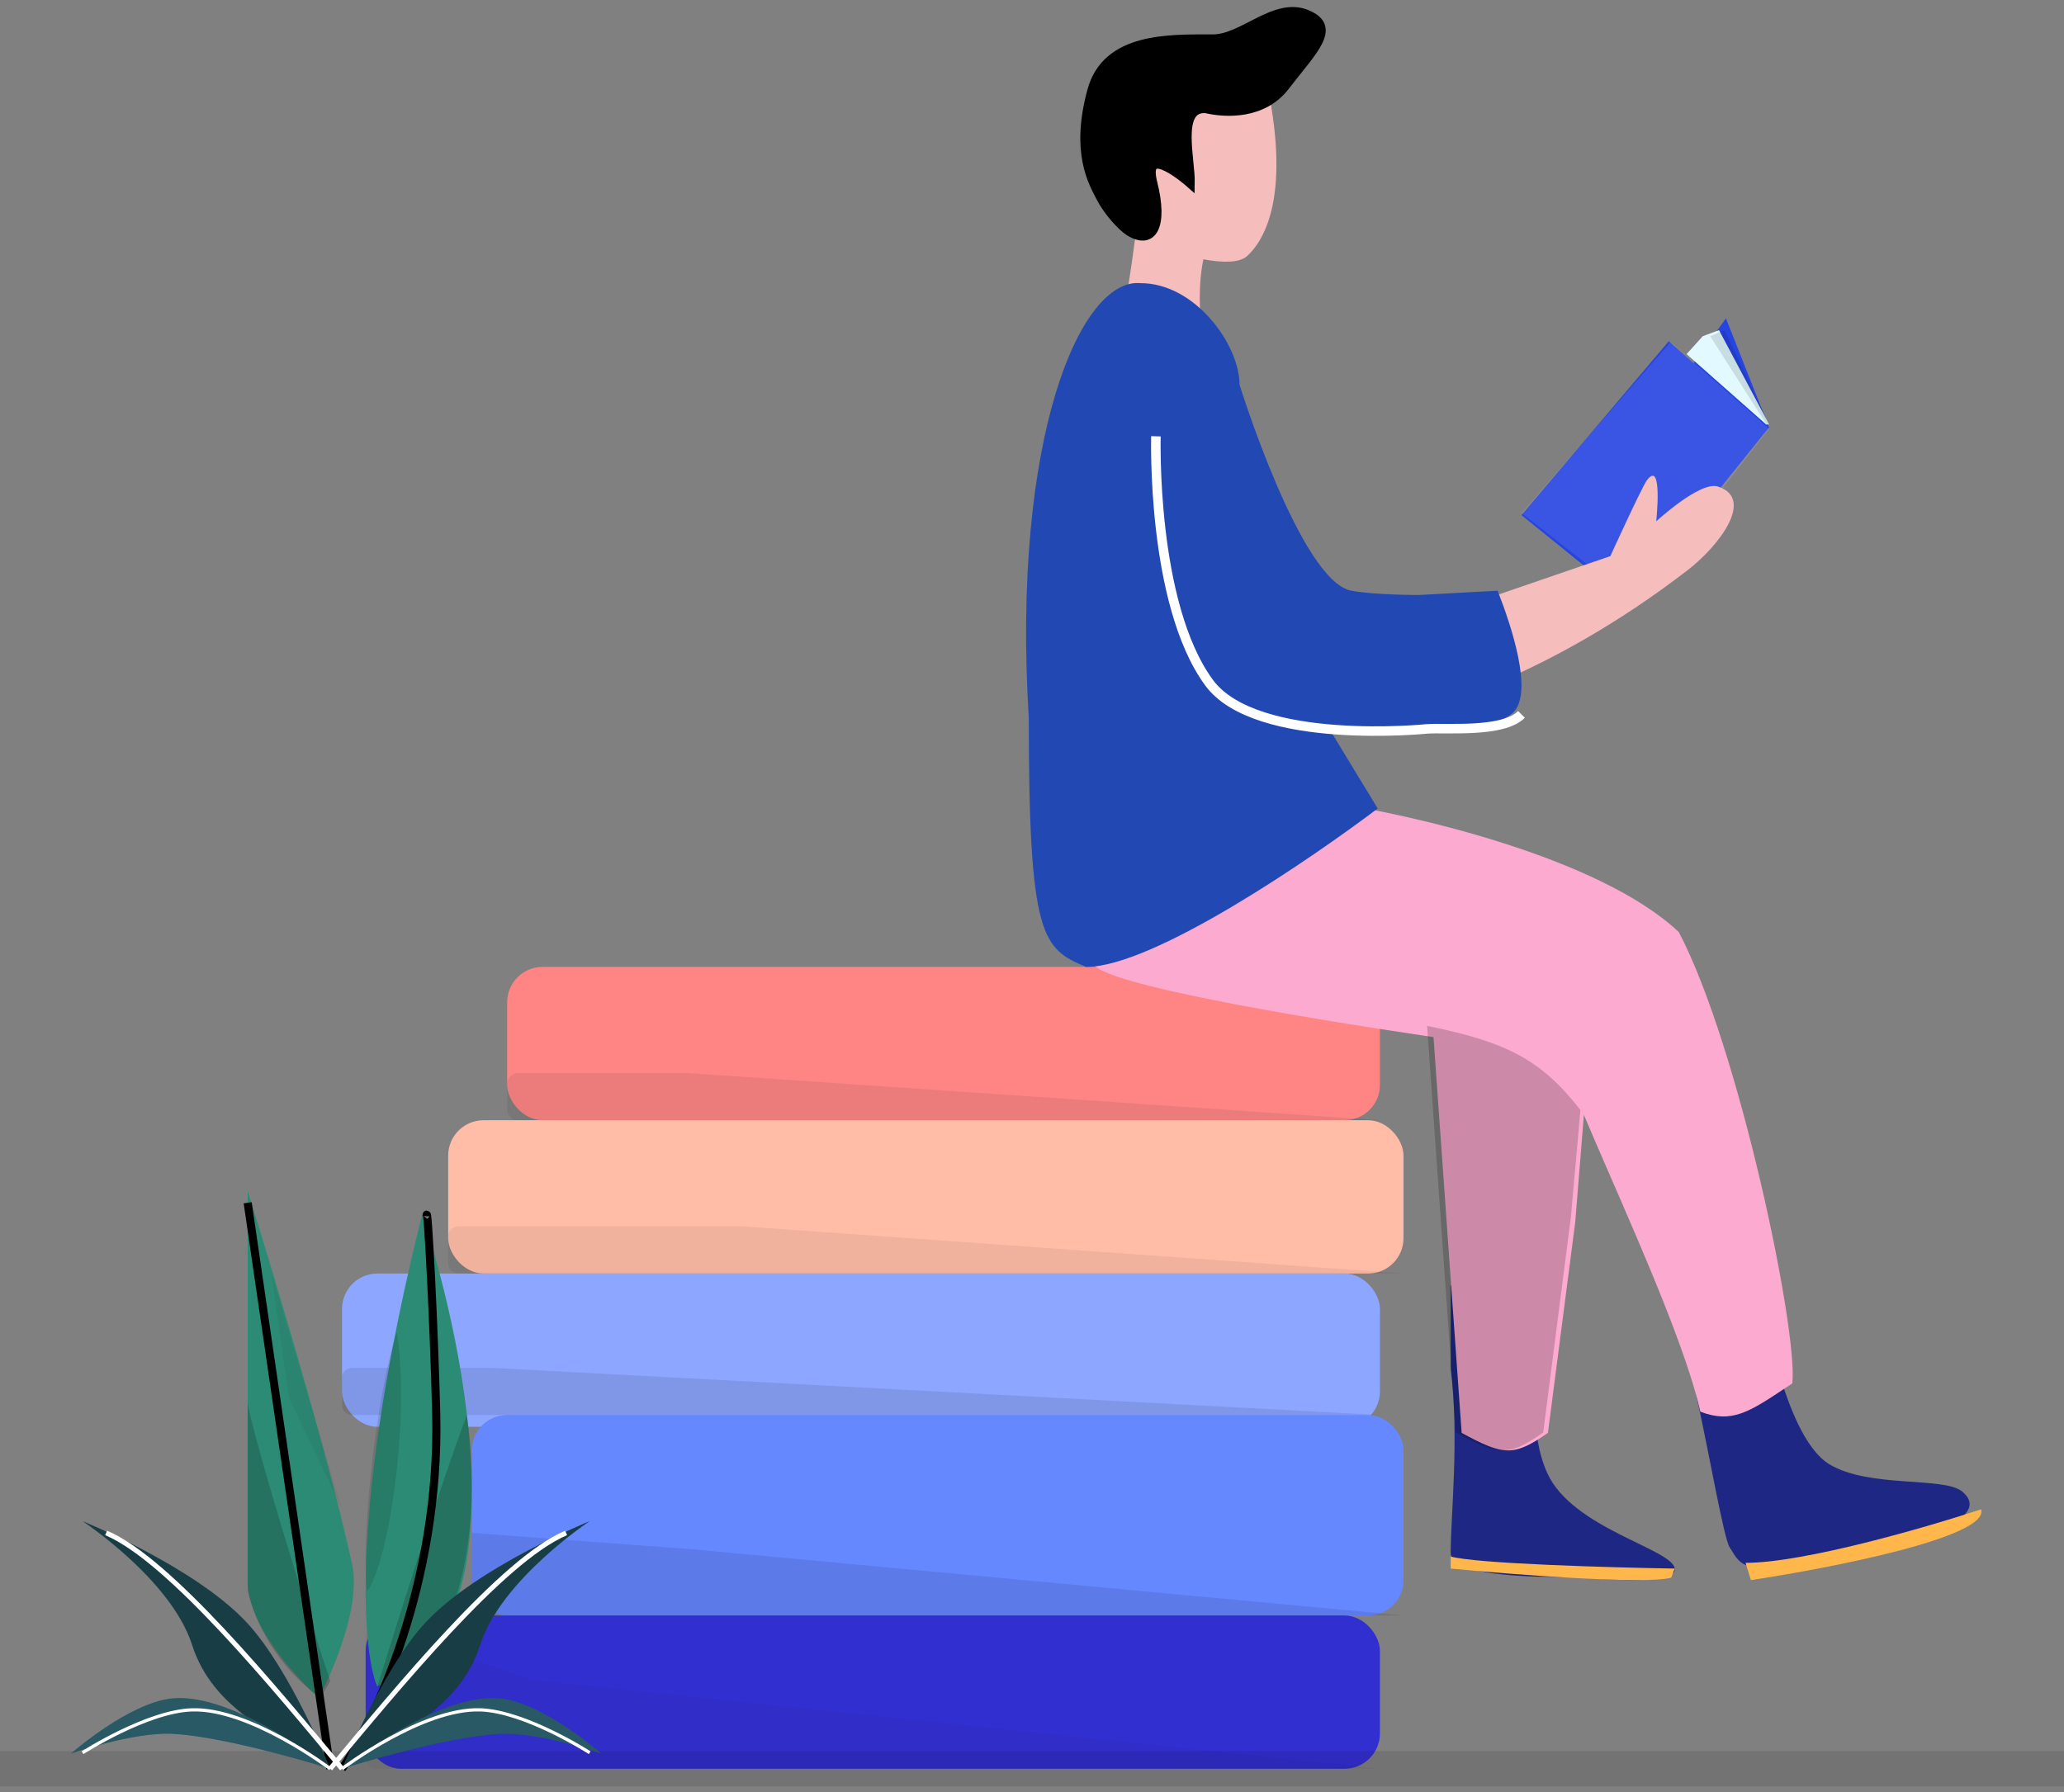 <?xml version="1.0" encoding="UTF-8"?>
<svg width="175px" height="152px" viewBox="0 0 175 152" version="1.1" xmlns="http://www.w3.org/2000/svg" xmlns:xlink="http://www.w3.org/1999/xlink">
    <rect x="0" y="0" width="175" height="152" fill="#808080" stroke="none"/>
    <!-- Generator: Sketch 56.2 (81672) - https://sketch.com -->
    <title>man-reading-illustration</title>
    <desc>Created with Sketch.</desc>
    <g id="Page-1" stroke="none" stroke-width="1" fill="none" fill-rule="evenodd">
        <g id="Nexus-10" transform="translate(-184, -600)">
            <g id="man-reading-illustration" transform="translate(184, 601)">
                <rect id="Rectangle" fill="#FF8585" fill-rule="nonzero" x="43" y="81" width="74" height="13" rx="3"></rect>
                <path d="M43,90.96 C43,90.43 43.404,90 43.902,90 L58.341,90 L117,94 L43.902,94 C43.404,94 43,93.57 43,93.04 L43,90.96 Z" id="Path" fill-opacity="0.08" fill="#121212" fill-rule="nonzero"></path>
                <rect id="Rectangle" fill="#FFBCA7" fill-rule="nonzero" x="38" y="94" width="81" height="13" rx="3"></rect>
                <path d="M38,103.828 C38,103.37 38.401,103 38.897,103 L62.958,103 L119,107 L38.897,107 C38.401,107 38,106.63 38,106.172 L38,103.828 Z" id="Path" fill-opacity="0.06" fill="#000000" fill-rule="nonzero"></path>
                <rect id="Rectangle" fill="#8DA6FF" fill-rule="nonzero" x="29" y="107" width="88" height="13" rx="3"></rect>
                <path d="M29,115.8 C29,115.358 29.401,115 29.895,115 L41.678,115 L117,119 L29.895,119 C29.401,119 29,118.642 29,118.2 L29,115.8 Z" id="Path" fill-opacity="0.09" fill="#000000" fill-rule="nonzero"></path>
                <rect id="Rectangle" fill="#6587FF" fill-rule="nonzero" x="40" y="119" width="79" height="17" rx="3"></rect>
                <polygon id="Path" fill-opacity="0.09" fill="#000000" fill-rule="nonzero" points="40 129 58.845 130.4 119 136 40 136"></polygon>
                <rect id="Rectangle" fill="#322FD1" fill-rule="nonzero" x="31" y="136" width="86" height="13" rx="3"></rect>
                <path d="M31,137.883 C31,137.276 31.61,136.85 32.194,137.05 L45.136,141.464 C45.201,141.486 45.268,141.501 45.336,141.508 L117,149 L31.899,149 C31.402,149 31,148.605 31,148.117 L31,137.883 Z" id="Path" fill-opacity="0.04" fill="#000000" fill-rule="nonzero"></path>
                <polygon id="Path" fill="#2644E0" points="143.593 29.794 146.338 26 150 35.256 149.399 35.978 138.154 50 135.785 48.17 129 42.682 141.492 27.937"></polygon>
                <polygon id="Path" fill="#E2FAFF" fill-rule="nonzero" points="143 29.032 144.375 27.508 145.75 27 150 35 149.75 35"></polygon>
                <polygon id="Path" fill-opacity="0.12" fill="#000000" fill-rule="nonzero" points="145 27.508 149.778 35 150 35 146.222 27"></polygon>
                <polygon id="Path" fill-opacity="0.09" fill="#FFFFFF" fill-rule="nonzero" points="141.649 28 129 42.508 138.579 50 150 35.373"></polygon>
                <path d="M146.676,130.268 C146.158,129.559 144.914,122.192 143.835,117.39 L142,108.847 L149.074,107 C149.074,107 150.814,120.592 155.12,123.185 C158.471,125.201 164.78,124.222 166.338,125.467 C168.71,127.361 164.18,129.16 161.063,129.653 C158.749,130.018 154.229,131.13 154.229,131.13 C147.547,133.096 147.395,131.253 146.676,130.268 Z" id="Path" fill="#1E2884" fill-rule="nonzero"></path>
                <path d="M148.454,133 L148,131.537 C152.963,131.537 163.382,128.512 167.972,127 C168.698,129.341 155.262,131.976 148.454,133 Z" id="Path" fill="#FFB74B" fill-rule="nonzero"></path>
                <path d="M123,130.701 C123,127.481 123.74,120.934 123,115.09 L123,108 L130.647,110.188 C130.647,111.739 131.042,114.232 130.647,115.09 C130.253,115.949 129.602,120.467 131.202,123.953 C133.348,128.629 141.748,130.343 141.995,132.013 C142.241,133.683 134.101,132.729 132.744,132.729 C131.387,132.729 123,132.851 123,130.701 Z" id="Path" fill="#1E2884" fill-rule="nonzero"></path>
                <path d="M123,132.022 L123,131 C125.189,131.613 136.629,131.937 142,132.022 L141.696,132.789 C139.629,133.402 128.32,132.533 123,132.022 Z" id="Path" fill="#FFB74B" fill-rule="nonzero"></path>
                <path d="M112.47,67 C119.622,68.04 135.608,71.704 142.337,78.039 C147.416,87.678 152.455,111.804 151.967,116.315 C151.789,116.433 151.617,116.549 151.448,116.66 C148.316,118.747 146.826,119.74 144.165,118.715 C143.057,113.745 139.422,105.389 136.491,98.653 C135.682,96.793 134.927,95.056 134.293,93.549 L133.56,102.636 L131.244,120.515 C128.318,122.555 127.464,122.435 123.929,120.515 L121.542,86.954 C108.876,85.076 93.903,82.471 92.721,80.799 C91.161,78.591 90.933,74.839 91.014,73.24 L112.47,67 Z" id="Path" fill="#FCAACF"></path>
                <path d="M123.435,120.482 L121,86 C127.804,87.377 130.695,88.894 134,93.138 L133.19,102.212 L130.844,120.482 C127.88,122.567 127.016,122.444 123.435,120.482 Z" id="Path" fill-opacity="0.19" fill="#000000" fill-rule="nonzero"></path>
                <path d="M102.03,20.99 C103.624,21.284 105.1,21.319 105.768,20.69 C107.577,18.99 109.507,14.665 107.095,4.655 C103.477,3.521 95.831,3.052 94.191,10.243 C93.829,12.511 93.733,17.483 96.241,19.233 C95.959,21.419 95.276,26.132 94.794,27.493 C94.191,29.194 101.788,31.043 102.03,28.249 L102.017,28.148 C101.814,26.475 101.475,23.68 102.03,20.99 Z M121.016,59 C121.016,59 131.026,56.651 143.092,47.349 C145.756,45.296 148.826,41.269 145.645,40.258 C144.146,39.781 140.425,43.212 140.425,43.212 C140.425,43.212 141.008,37.898 139.638,39.728 C139.203,40.31 136.537,46.162 136.537,46.162 L120.566,51.644 L121.016,59 Z" id="Shape" fill="#F6BDBD"></path>
                <path d="M108.934,6.304 C107.081,8.718 103.944,8.593 102.238,8.191 C99.703,8.025 100.938,12.51 100.897,14.511 C100.897,14.511 96.807,10.89 97.721,14.511 C98.635,18.131 97.721,19.82 95.771,18.614 C95.151,18.23 93.943,16.924 93.334,15.717 C92.724,14.511 91.14,11.976 92.602,6.666 C93.853,2.124 99.182,2.322 102.84,2.322 C105.406,2.322 108.088,-0.86 110.769,0.226 C113.45,1.312 111.249,3.287 108.934,6.304 Z" id="Path" stroke="#000000" stroke-width="0.807" fill="#000000" fill-rule="nonzero"></path>
                <path d="M87.228,59.892 C85.769,36.114 91.604,22.527 96.709,23.013 C101.329,23.013 105.097,28.229 105.097,31.626 C105.097,31.626 110.269,48.288 114.579,49.095 C116.524,49.459 120.292,49.459 120.292,49.459 L126.978,49.095 C128.153,52.087 130.017,57.708 128.315,59.406 C126.744,60.974 121.913,60.498 120.292,60.619 C120.292,60.619 116.719,60.98 112.634,60.691 L116.811,67.563 C111.3,71.728 97.828,81 92.09,81 C88.394,79.447 87.228,78.574 87.228,59.892 Z" id="Path" fill="#2249B3" fill-rule="nonzero"></path>
                <path d="M98.008,36 C98.008,36 97.599,50.17 102.505,56.883 C104.5,59.612 109.174,60.588 113.322,60.886 C117.406,61.179 120.979,60.814 120.979,60.814 C122.599,60.691 127.429,61.173 129,59.585" id="Path" stroke="#FFFFFF" stroke-width="0.807"></path>
                <path d="M0,149 L175,149" id="Path" stroke-opacity="0.1" stroke="#000000" stroke-width="3"></path>
                <path d="M21,133.077 C21,123.774 21,100 21,100 C21,100 27.435,120.466 29.848,131.63 C30.791,135.989 27.033,143 27.033,143 C27.033,143 21,137.667 21,133.077 Z" id="Path" fill="#2C8B74" fill-rule="nonzero"></path>
                <polygon id="Path" fill-opacity="0.05" fill="#000000" fill-rule="nonzero" points="24.5 117.515 23 107 29 127"></polygon>
                <path d="M21,118 C21.494,120.975 25.804,135.011 28,141.554 L27.177,143 C23.471,140.314 21.618,136.595 21,133.909 L21,118 Z" id="Path" fill-opacity="0.18" fill="#000000" fill-rule="nonzero"></path>
                <path d="M28,149 L21,101" id="Path" stroke="#000000" stroke-width="0.687"></path>
                <path d="M31.967,142 C30.692,138.851 29.672,126.442 35.793,102 C39.689,113.725 44.379,138.141 31.967,142 Z" id="Path" fill="#2C8B74" fill-rule="nonzero"></path>
                <path d="M33.662,112 C34.756,119.402 33.005,131.368 31.108,134 C30.561,128.243 32.202,115.907 33.662,112 Z" id="Path" fill-opacity="0.11" fill="#000000" fill-rule="nonzero"></path>
                <path d="M32,142 C34.107,135.292 37.056,125.777 39.584,119 C40.637,125.914 40.216,139.536 32,142 Z" id="Path" fill-opacity="0.18" fill="#000000" fill-rule="nonzero"></path>
                <path d="M29,149 C31.798,144.922 37.313,133.201 36.986,118.936 C36.819,111.679 36.235,100.621 36.167,102.142" id="Path" stroke="#000000" stroke-width="0.687"></path>
                <path d="M16.288,138.5 C18.065,144.044 23.423,146.13 28,149 C28,149 24.642,140.608 20.933,136.61 C16.538,131.873 7,128 7,128 C7,128 14.512,132.956 16.288,138.5 Z" id="Path" fill="#183D45" fill-rule="nonzero"></path>
                <path d="M29,149 C23.375,142.264 14.417,131.292 9,129" id="Path" stroke="#FFFFFF" stroke-width="0.412"></path>
                <path d="M14.636,143.027 C19.966,142.532 28,149 28,149 C28,149 19.402,146.287 14.636,146.041 C11.259,145.868 6,147.72 6,147.72 C6,147.72 10.951,143.369 14.636,143.027 Z" id="Path" fill="#285964" fill-rule="nonzero"></path>
                <path d="M7,147.638 C7,147.638 12.427,144.14 16.265,144.004 C21.175,143.831 28,149 28,149" id="Path" stroke="#FFFFFF" stroke-width="0.275"></path>
                <path d="M40.712,138.5 C38.935,144.044 33.577,146.13 29,149 C29,149 32.358,140.608 36.067,136.61 C40.462,131.873 50,128 50,128 C50,128 42.489,132.956 40.712,138.5 Z" id="Path" fill="#183D45" fill-rule="nonzero"></path>
                <path d="M28,149 C33.625,142.264 42.584,131.292 48,129" id="Path" stroke="#FFFFFF" stroke-width="0.412"></path>
                <path d="M42.364,143.027 C37.034,142.532 29,149 29,149 C29,149 37.598,146.287 42.364,146.041 C45.741,145.868 51,147.72 51,147.72 C51,147.72 46.049,143.369 42.364,143.027 Z" id="Path" fill="#285964" fill-rule="nonzero"></path>
                <path d="M50,147.638 C50,147.638 44.573,144.14 40.735,144.004 C35.825,143.831 29,149 29,149" id="Path" stroke="#FFFFFF" stroke-width="0.275"></path>
            </g>
        </g>
    </g>
</svg>